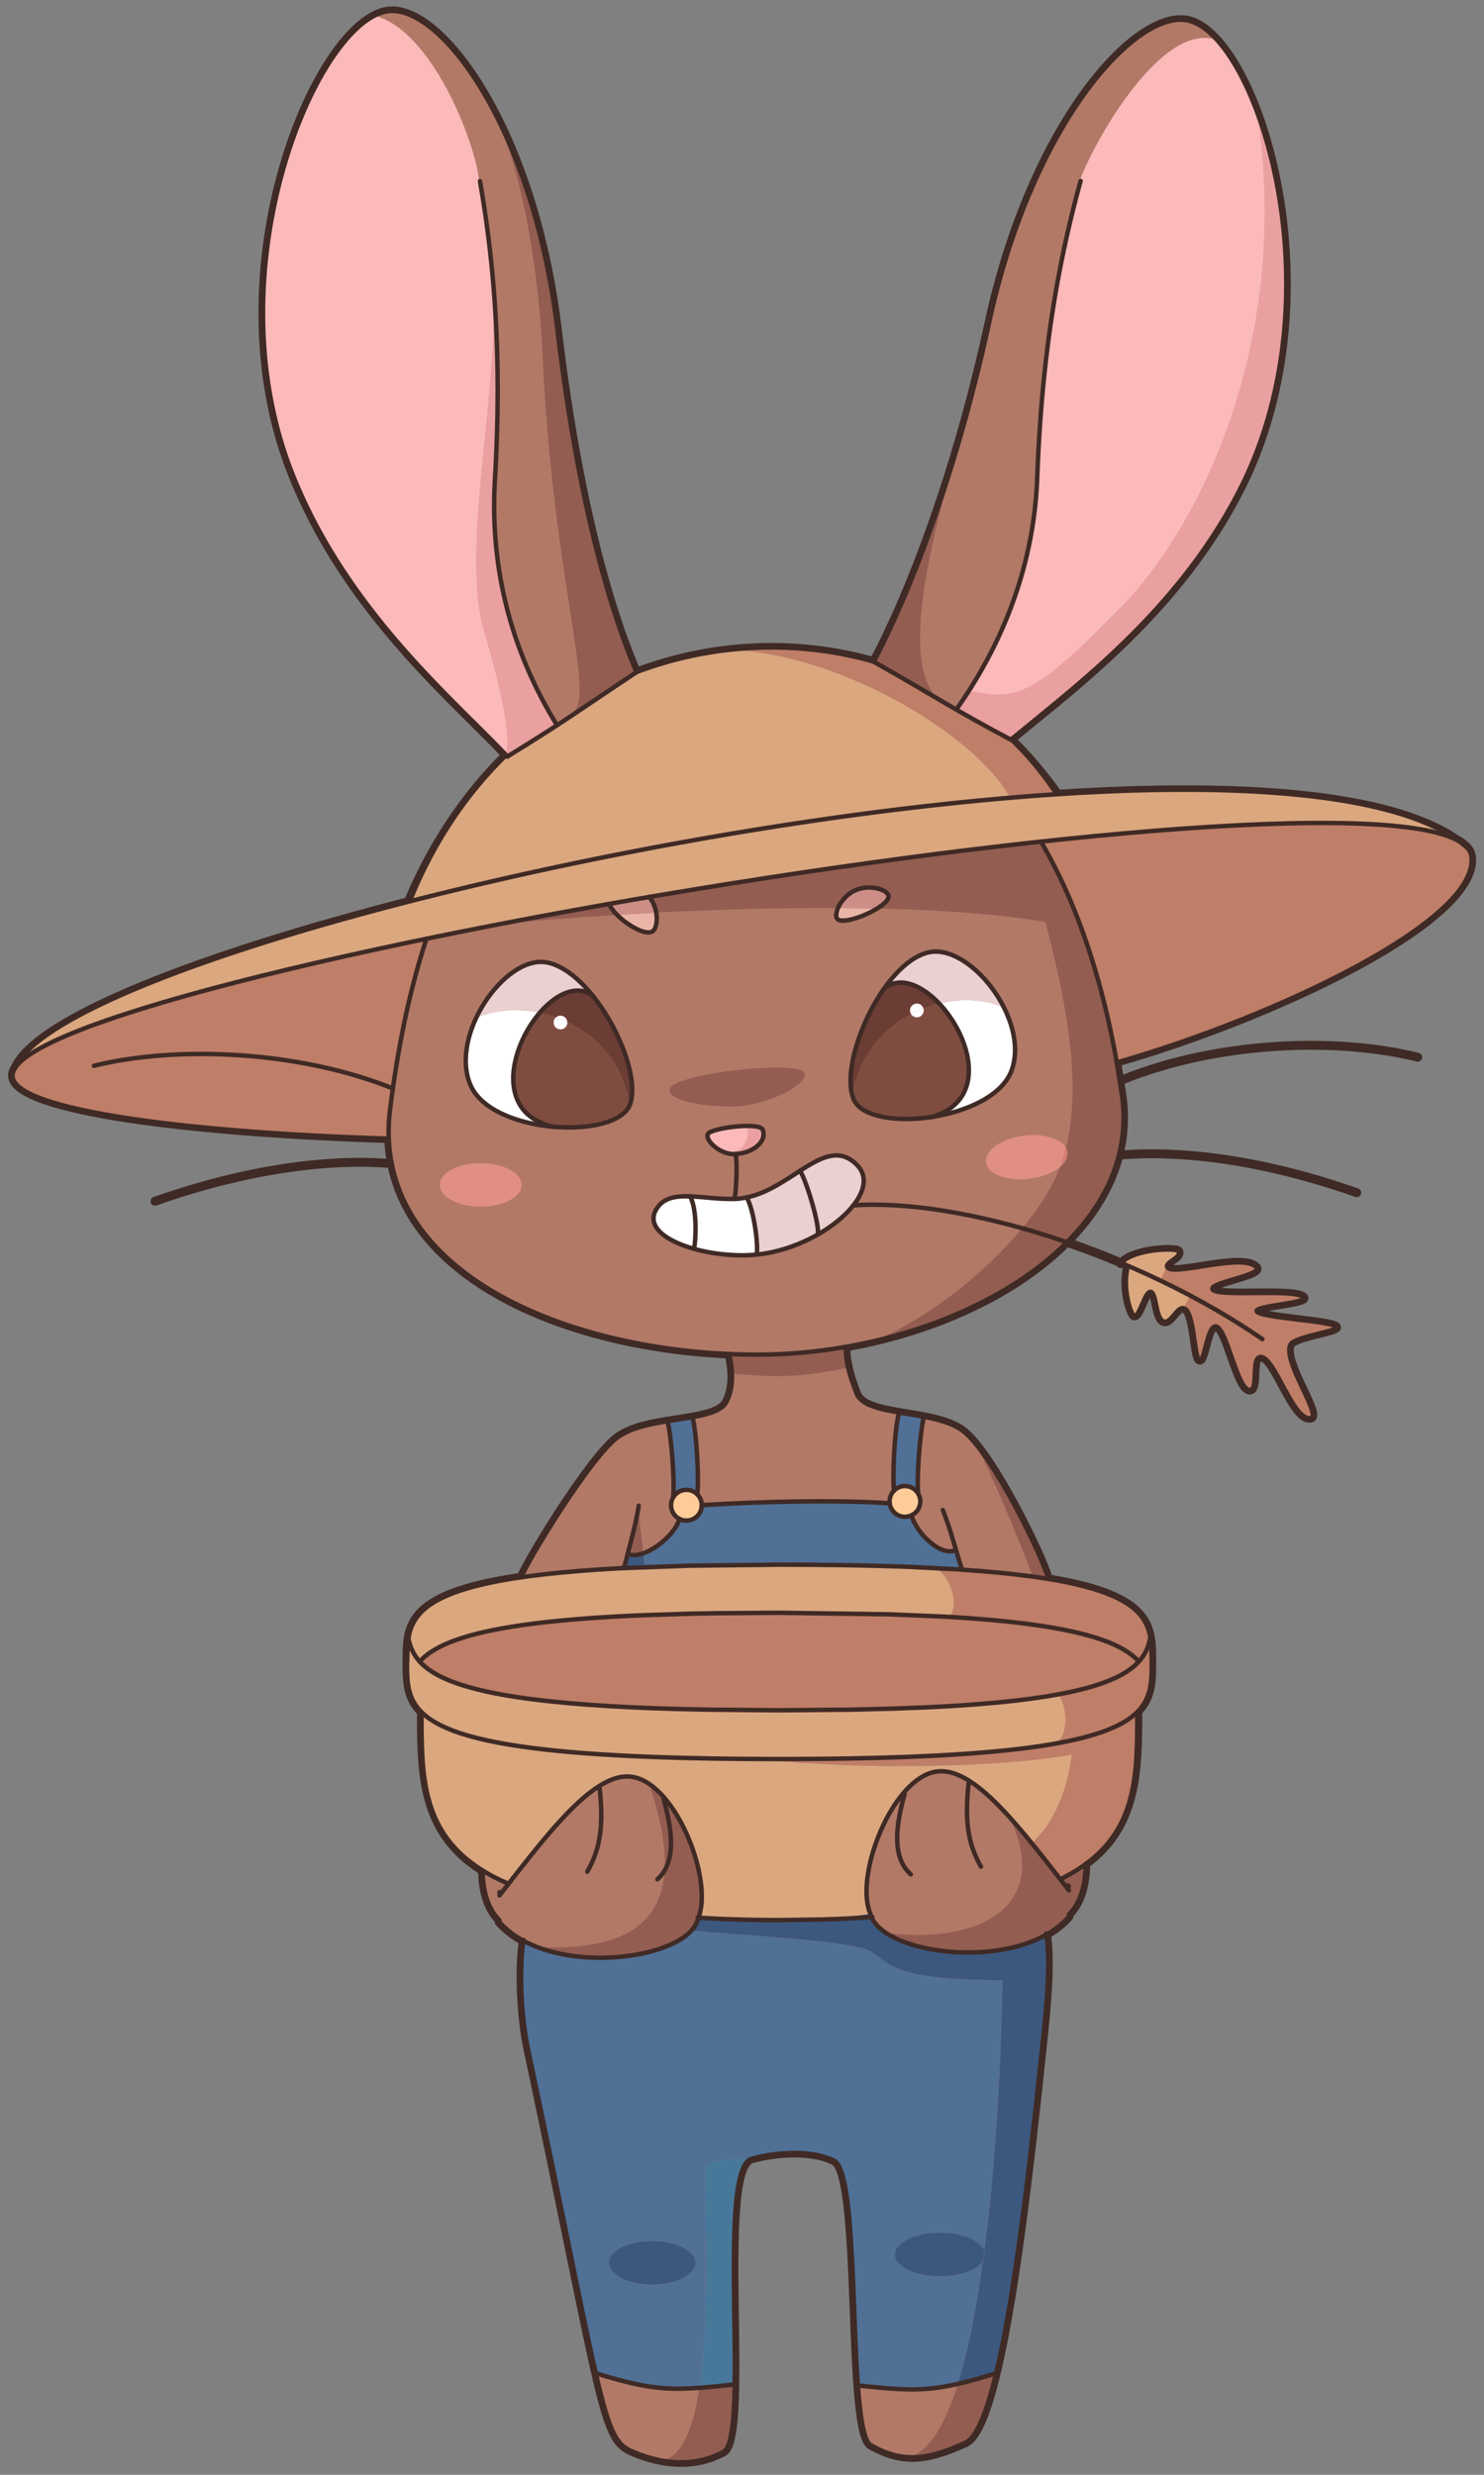 <svg xmlns="http://www.w3.org/2000/svg" xmlns:xlink="http://www.w3.org/1999/xlink" width="333" height="555" fill="none" xmlns:v="https://vecta.io/nano"><rect width="100%" height="100%" fill="#808080" stroke="none"/><style><![CDATA[.B{stroke-linejoin:round}.C{fill:#935d51}.D{stroke-linecap:round}.E{fill:#dba77f}.F{fill:#b27967}.G{fill:#fff}.H{fill:#bf7e67}.I{fill:#3d587f}.J{fill:#507096}.K{fill:#ead0d0}.L{fill:#eaa0a0}.M{fill:#fcb9b9}]]></style><g stroke="#3f2a25" stroke-width="2" class="B D"><path d="M234.773 433.596c1.077 6.511-.049 17.312-.762 24.155-4.142 39.33-9.609 86.662-17.428 90.092-7.903 3.479-13.469 4.887-21.19.497-5.401-3.098-1.938-60.503-8.201-63.751-1.507-.778-3.247-1.259-5.069-1.491h-.017c-5.053-.729-10.685.216-13.502 1.061-1.309.381-2.187 2.319-2.783 5.301-3.032 15.192 1.623 57.637-3.479 60.388-7.505 4.058-15.408 2.17-20.742-.216-6.428-2.866-6.246-10.421-23.128-90.109-1.359-6.428-2.121-16.931-1.011-24.469m-22.896-51.127c-3.23-3.23-3.231-6.991-3.231-11.017m167.097 0c0 3.976 0 7.704-3.114 10.901m-65.54-81.758c19.632-3.446 37.972-11.78 49.619-23.476 9.128-9.162 14.131-20.378 12.359-32.919l-1.177-7.406v-.049m-163.352 17.13a38.56 38.56 0 0 0 .663 5.616c5.285 26.922 40.589 41.17 75.712 42.694m32.455-155.251c8.93-16.849 18.986-44.201 25.894-76.043 9.609-44.251 32.389-69.499 44.086-67.859 15.689 2.22 34.94 60.884 12.094 105.466-14.033 27.386-37.426 44.367-51.209 55.865 0 .016-.05.033-.067.066m-113.303 3.463C101.59 156.643 77.8 136.961 65.59 106.278 47.084 59.741 71.835 3.164 87.657 2.452c11.796-.53 32.074 26.789 37.442 71.736 3.992 33.515 10.42 59.608 17.71 76.54M34.775 269.399c18.555-6.544 37.359-9.742 53.114-8.45m164.081-18.837c20.808-8.399 47.316-9.675 66.153-5.019m-13.685 30.384c-18.555-6.544-37.359-9.742-53.114-8.449"/><use xlink:href="#B"/><path d="M182.139 483.098h-.016m7.654-181.046c.05 3.281.944 6.677 2.435 10.487 2.104 5.352 17.446 3.48 23.874 8.383 6.643 5.087 17.992 28.579 19.135 33.168m-117.76 81.162c-2.087-1.126-3.943-2.534-5.434-4.224m-17.462-47.531c0 14.198 0 27.485 13.718 35.983m135.321-1.441c11.58-8.449 11.713-20.924 11.713-34.343M91.335 372.463v-.679l.033-1.723c.083-2.502.431-4.888 1.905-7.058 1.458-2.137 3.993-4.075 8.416-5.749 2.121-.795 4.672-1.54 7.754-2.203 2.203-.481 4.688-.911 7.488-1.325m118.29.364c4.821.795 8.648 1.706 11.663 2.733 11.547 3.943 11.547 9.493 11.547 15.64M108.3 419.48c0 3.778.861 8.251 3.744 11.117m127.799-.779c-1.392 1.591-3.098 2.933-5.037 4.01m8.814-15.789c0 3.811-.828 8.383-3.761 11.299m11.78-146.073a187.29 187.29 0 0 0-12.243-4.688"/><path d="M253.063 284.044c-1.308 4.904.763 11.017 1.458 11.067 1.243.099 2.37-5.55 3.678-5.401 1.359.149 1.077 6.279 3.032 6.693 1.541.332 2.817-3.28 4.324-3.032 2.568.431 2.336 11.597 3.678 11.664 1.093.066 1.657-7.406 3.463-7.571 2.534-.216 4.903 14.43 7.786 14.264 1.972-.116.166-7.174 2.32-7.406 3.197-.348 7.306 14.447 11.298 13.701 2.635-.48-6.345-12.657-4.556-16.451.862-1.822 10.371-2.965 10.371-3.893 0-1.425-17.892-2.104-17.942-3.678-.033-1.209 11.514-1.789 10.587-3.032-1.591-2.137-20.262.116-20.527-1.938-.199-1.491 11.232-3.115 9.94-4.755-2.8-3.562-19.4 2.303-20.096-.215-.298-1.077 3.281-2.022 2.601-3.463-.397-.828-10.288-.547-12.988 2.783m-1.127-45.112s.149-.033.215-.066c35.288-10.139 81.246-31.726 79.606-46.074-.083-.695-.365-1.342-.878-1.938-.531-.663-1.309-1.259-2.336-1.806-.034-.033-.05-.05-.083-.05M3.429 239.429c-.464.679-.663 1.342-.613 1.971.646 7.721 40.44 12.591 84.41 13.933"/><path d="M329.306 190.191c-.713-.63-1.491-1.226-2.32-1.789-.033-.033-.066-.067-.099-.067-15.209-10.503-49.138-12.872-89.546-10.205M91.65 202.219c-46.968 12.044-83.316 26.209-88.22 37.21"/><path d="M226.904 165.821c3.38 3.247 7.72 8.3 10.437 12.309h.017m-41.302-29.755c-16.915-4.837-35.802-4.224-53.23 2.353-.034.016-.05.033-.083.05M91.65 202.219c5.335-12.972 13.286-24.503 21.901-32.869"/><path d="M142.825 150.728h-.016"/></g><g fill="#bc7171"><path d="M210.27 156.543l4.126 2.419c-1.69-.447-3.049-1.276-4.126-2.419zm119.764 35.437c1.624 14.381-44.284 36.001-79.605 46.123-2.949-16.716-8.184-34.459-17.014-49.519 45.675-4.954 82.918-6.08 93.571-.249.017 0 .033.017.033.017a24.32 24.32 0 0 1 2.137 1.673c.497.597.796 1.243.878 1.955z"/><path d="M226.589 178.76l9.543-.729c41.103-2.783 75.645-.431 90.854 10.305-10.653-5.832-47.896-4.705-93.571.232-27.568 2.982-58.201 7.355-87.906 12.425l-9.029 1.557-25.861 4.788h-.033l-15.043 3.015c-48.641 10.04-86.961 20.991-92.246 28.893 4.97-11.066 41.666-25.314 88.999-37.392 41.351-10.553 90.821-19.449 134.276-23.094.017-.017.017 0 .017 0zm33.797 108.316l1.425-2.966c1.391 2.088 17.279-3.429 20.013.05 1.292 1.64-10.139 3.264-9.94 4.755.265 2.054 18.919-.199 20.526 1.938.912 1.226-10.619 1.823-10.586 3.032.033 1.557 17.926 2.253 17.926 3.678 0 .911-9.51 2.054-10.371 3.877-1.79 3.81 7.19 15.97 4.556 16.451-4.01.745-8.118-14.049-11.299-13.701-2.154.232-.348 7.289-2.336 7.405-2.866.182-5.235-14.463-7.77-14.264-1.806.166-2.369 7.637-3.463 7.571-1.325-.083-1.11-11.232-3.678-11.663-1.491-.265-2.766 3.363-4.307 3.015-1.955-.414-1.673-6.544-3.032-6.693H258l.994-3.148c.464.232.928.447 1.392.663zm21.918-261.049c7.704 21.62 10.139 55.517-4.34 83.78-14.033 27.386-37.425 44.367-51.209 55.865 0 .016-.05.033-.067.066a356.26 356.26 0 0 1-12.276-6.776l1.326-1.889c.497-.729.994-1.474 1.474-2.253 11.117 2.518 14.944 1.292 34.94-19.234 16.004-16.451 37.69-57.372 30.119-109.542h.033v-.017z"/><path d="M282.271 26.044c7.571 52.17-14.115 93.09-30.119 109.543-19.996 20.526-23.823 21.752-34.94 19.234 6.908-10.769 14.596-26.988 15.374-47.929.961-25.762 4.208-46.355 9.725-66.451h-.016c3.379-9.128 18.654-35.951 30.781-31.444 3.38 3.794 6.611 9.708 9.212 17.031h-.017v.017z"/><path d="M273.076 8.996c-12.127-4.506-27.402 22.316-30.781 31.428h.016c-5.517 20.113-8.764 40.706-9.725 66.467-.778 20.941-8.465 37.161-15.374 47.929-.48.779-.977 1.524-1.474 2.253l-1.326 1.889h-.016l-4.126-2.419c-8.366-8.714-.894-35.685 2.933-50.745l-.265-.083c3.247-10.338 6.262-21.62 8.847-33.515 9.608-44.251 32.388-69.5 44.085-67.859 2.369.331 4.837 1.971 7.206 4.655zm-8.764 271.486c.696 1.442-2.882 2.386-2.584 3.463.017.066.05.116.083.165l-1.425 2.966-1.392-.663-6.014-2.684-1.491-.646c2.916-3.164 12.426-3.413 12.823-2.601z"/><path d="M258.994 286.413l-.994 3.148c-1.292 0-2.402 5.5-3.628 5.401-.696-.05-2.783-6.163-1.458-11.067l.067-.166c2.021.845 4.025 1.756 6.013 2.684zm-1.043 80.831c.314 1.79.314 3.645.314 5.517 0 4.059 0 7.853-3.313 11.1-2.816 2.767-8.068 5.136-17.793 6.909 2.75-1.972 2.319-8.532.132-10.951 10.007-1.823 15.242-4.308 17.976-7.207l.149-.149c1.491-1.607 2.187-3.363 2.535-5.219z"/><path d="M257.951 367.228c-.348 1.872-1.044 3.628-2.535 5.235-.05-.05-.1-.116-.149-.166-1.425-1.507-3.529-2.899-6.644-4.158-3.346-1.325-7.819-2.502-13.85-3.479-5.699-.911-12.773-1.657-21.587-2.187 2.104-3.231-.016-8.963-3.396-10.967l4.821.281c.381.017.745.05 1.11.083l4.059.282c3.048.248 5.865.513 8.433.828l3.429.431 3.429.513c4.821.796 8.632 1.707 11.664 2.751 8.018 2.733 10.454 6.461 11.216 10.553z"/><path d="M237.291 379.819c-7.173 1.342-16.799 2.319-29.738 2.932l-7.405.282-9.51.232-15.921.132c-5.682 0-10.918-.033-15.821-.132-8.417-.149-15.789-.415-22.25-.796-27.104-1.59-38.055-5.168-42.478-9.84a1.12 1.12 0 0 1-.133-.15 1.13 1.13 0 0 1 .133-.165c1.706-1.823 4.407-3.463 8.615-4.888 7.637-2.584 20.245-4.456 41.152-5.351l9.543-.315c.58 0 1.16 0 1.756-.033l5.418-.099c.132-.017.248-.017.381-.017l13.701-.099 24.635.348 12.293.53 1.524.083c8.814.53 15.888 1.276 21.587 2.187 6.031.977 10.504 2.153 13.85 3.479 3.115 1.259 5.219 2.651 6.644 4.158.049.05.099.116.149.166l-.149.149c-2.734 2.899-7.969 5.384-17.976 7.207zm17.661 4.042l.083.083c0 13.42 0 25.497-11.581 33.946-1.491 1.094-3.164 2.121-5.053 3.082-.049 0-.099.049-.149.066l-.43.331-6.313-7.985c.597-.563 1.177-1.16 1.723-1.789 4.805-5.385 6.627-12.939 7.307-18.092-7.572 1.359-18.208 2.171-29.54 2.469-14.678.348-30.5-.199-42.213-1.69l5.948.033c30.715 0 50.149-1.309 62.425-3.545 9.725-1.773 14.977-4.142 17.793-6.909zm-3.347-138.352c1.773 12.524-3.23 23.74-12.359 32.902-3.28-1.126-6.544-2.154-9.774-3.048 2.783-3.363 5.136-6.809 6.875-10.189.58-1.127 1.094-2.286 1.557-3.496 1.16-.977 1.773-2.12 1.641-3.263-.05-.348-.15-.68-.348-.994 3.661-14.696-.149-33.632-4.639-50.63-10.636-1.806-23.94-2.717-38.221-3.015 1.74-1.011 2.999-2.154 2.883-3.015-.182-1.342-3.728-2.452-6.643-1.558-2.452.746-4.126 2.8-4.772 4.474-13.485-.067-27.501.348-40.705 1.01-.182-1.275-.696-2.617-1.591-3.694 29.705-5.07 60.338-9.444 87.906-12.426 8.83 15.077 14.065 32.82 17.014 49.536a212.01 212.01 0 0 1 1.176 7.406z"/><path d="M237.822 421.369l.43-.331.149-.066c1.889-.961 3.562-1.988 5.053-3.082.017 3.811-.828 8.864-3.76 11.78-1.392 1.59-3.098 2.932-5.037 4.009-10.702 6.063-28.164 4.688-35.818-.232 19.549 2.551 37.541-5.02 27.733-25.845 1.624 1.773 3.264 3.728 4.937 5.782 2.055 2.518 4.159 5.202 6.313 7.985zm1.723-162.954c.132 1.143-.481 2.286-1.641 3.247a34.95 34.95 0 0 0 1.293-4.241c.198.314.298.646.348.994z"/><path d="M225.181 225.893c-3.794-7.637-11.282-13.833-17.048-12.442-3.512.845-6.958 3.96-9.857 8.035h-.017c-5.384 7.621-8.847 18.522-7.124 24.172a5.21 5.21 0 0 0 .249.712c1.657 3.943 9.443 5.186 17.362 4.026 7.969-1.193 16.07-4.804 18.125-10.553 1.54-4.291.579-9.377-1.69-13.95zm4.291 49.47c-8.665 10.52-21.422 20.261-32.422 24.983 0 0-.011.006-.033.017a133.71 133.71 0 0 1-7.406 1.54c-6.527 1.143-13.221 1.74-19.831 1.74a135.47 135.47 0 0 1-6.328-.149c-37.475-1.624-75.166-17.744-76.375-48.31-.083-2.137.017-4.357.298-6.644 1.541-12.21 3.976-25.48 8.168-38.187l15.043-3.015h.033c8.118-.779 17.611-1.541 27.833-2.17 2.518 2.452 6.411 4.539 7.819 3.545.762-.53 1.11-2.203.829-4.026 13.204-.662 27.22-1.077 40.705-1.01-.397.961-.447 1.805-.116 2.203.928 1.16 5.55-.282 8.648-2.104 14.281.298 27.585 1.209 38.221 3.015 4.49 16.998 8.3 35.934 4.639 50.629-1.144-2.087-5.004-3.28-9.377-2.75-5.037.613-8.864 3.281-8.532 5.965.314 2.667 4.671 4.34 9.708 3.727 2.899-.348 5.384-1.375 6.908-2.684-.463 1.21-.977 2.369-1.557 3.496-1.739 3.38-4.092 6.826-6.875 10.189zm-74.801-7.207c-3.148-.133-5.765.265-7.339 2.518-2.817 4.026 1.723 7.406 8.234 9.228 4.34 1.21 9.559 1.74 14.049 1.292 4.837-.48 9.675-2.203 13.734-4.506 3.33-1.905 6.13-4.208 7.969-6.544 2.551-3.247 3.23-6.561.878-8.979-3.943-4.059-8.052-1.839-12.807 1.226-3.578 2.286-7.505 5.053-11.994 5.997-.879.182-1.773.282-2.684.315-3.546.116-7.041-.464-10.04-.547zm9.377-19.997c7.356 0 16.6-4.423 16.567-7.239-.016-3.579-30.086-.083-30.401 3.379-.232 2.601 7.671 3.86 13.834 3.86zm.745 10.487c4.374-.265 7.174-3.015 6.213-5.434-.265-.629-1.64-.878-3.396-.878-3.38 0-8.168.878-8.83 1.69-.945 1.16 1.772 3.993 4.738 4.54.431.082.845.116 1.275.082zm-23.558-11.182c1.905-5.534-2.319-16.816-8.433-24.371h-.016c-3.131-3.893-6.776-6.809-10.355-7.422-5.566-.961-12.259 5.053-15.739 12.442-2.352 4.987-3.214 10.603-1.275 15.109 2.435 5.584 10.719 8.665 18.737 9.328 0 0 .011.005.033.016 7.969.663 15.656-1.077 17.048-5.102zm-24.155 18.273c0-2.7-4.125-4.887-9.195-4.887s-9.195 2.187-9.195 4.887 4.109 4.871 9.195 4.871 9.195-2.187 9.195-4.871zm123.459 127.766c-.68 5.153-2.502 12.707-7.307 18.092-.546.629-1.126 1.225-1.723 1.789-1.673-2.055-3.313-4.009-4.937-5.782-5.649-6.312-10.851-10.553-15.54-10.553l-.033-1.077c11.332-.298 21.968-1.11 29.54-2.469z"/><path d="M239.197 257.421a34.95 34.95 0 0 1-1.293 4.241c-1.524 1.325-4.009 2.352-6.908 2.7-5.037.613-9.394-1.06-9.708-3.727-.332-2.684 3.495-5.352 8.532-5.965 4.373-.53 8.233.663 9.377 2.751zm-70.411 136.861c-10.752-.05-20.013-.282-27.998-.679-29.49-1.442-41.451-4.987-46.289-9.742-3.313-3.247-3.313-7.041-3.313-11.1v-1.126c0-.597 0-1.16.033-1.723.017-.895.083-1.773.232-2.618h.033c.364 1.839 1.077 3.562 2.551 5.185a1.08 1.08 0 0 0 .133.15c4.423 4.672 15.374 8.25 42.478 9.84 6.461.381 13.833.647 22.25.796l15.821.132 15.921-.132 9.51-.232 7.405-.282c12.939-.613 22.565-1.59 29.738-2.932 2.187 2.419 2.618 8.979-.132 10.951-12.276 2.236-31.71 3.545-62.425 3.545-2.038 0-4.009 0-5.948-.033zm27.104-246.055l14.38 8.316c1.077 1.143 2.436 1.972 4.126 2.419h.016a356.26 356.26 0 0 0 12.276 6.776c.017-.033.05-.05.067-.066 3.429 3.28 6.544 6.941 9.277 10.967l.1 1.392-9.543.729c-.033-.05-.066-.083-.083-.133-8.234-14.479-39.728-32.852-64.231-32.902 11.415-1.441 22.913-.563 33.615 2.502zm-8.4 281.973s.083-.017.116-.017l7.605-.994a4.03 4.03 0 0 0 .397 1.011c.63 1.192 1.74 2.286 3.231 3.247 7.654 4.92 25.116 6.295 35.818.232 1.077 6.511-.083 17.08-.795 23.923-2.783 26.474-6.18 56.577-10.487 74.469-3.264 1.011-5.964 1.789-8.366 2.336 2.336-7.555 4.158-17.081 5.566-27.352.282-.448.447-.945.447-1.442 0-.281-.049-.546-.149-.811 2.75-20.892 3.844-44.45 4.076-60.686-26.789-.017-25.315-4.606-30.368-6.826-4.705-2.071-29.274-3.396-39.744-4.34.778-.812 1.308-1.674 1.557-2.601.016-.017.016-.033.016-.05.017-.033.017-.083.034-.116 5.583.364 11.646.265 18.29.265l9.576-.132 3.18-.116zm47.581-76.276l-3.429-.513c-2.452-6.909-9.062-22.648-12.591-29.39h.017c6.56 8.2 15.009 25.993 16.003 29.903zm-5.599-78.561c3.23.894 6.494 1.922 9.774 3.048-10.139 10.206-25.414 17.86-42.196 21.935 11-4.722 23.757-14.463 32.422-24.983z"/><path d="M214.362 347.447h-.016c-3.38 1.59-8.864-3.745-9.974-7.787 1.16-.547 1.988-1.74 1.988-3.115 0-.646-.182-1.242-.48-1.756-.414-3.761.431-14.049 1.259-17.081l.033-.132c3.363.646 6.577 1.524 8.764 3.197.961.729 2.022 1.839 3.132 3.231h-.017c3.529 6.759 10.139 22.498 12.591 29.407l-3.429-.431c-2.568-.315-5.385-.58-8.433-.828l-4.059-.282c-.497-1.474-.928-2.949-1.359-4.423zm12.21 60.155c9.808 20.825-8.184 28.396-27.733 25.828-1.491-.944-2.601-2.038-3.231-3.231a4.01 4.01 0 0 1-.397-1.01.91.91 0 0 1-.066-.199c-3.662-8.399 4.837-30.268 14.695-31.842.397-.066.795-.099 1.192-.099 4.689 0 9.891 4.241 15.54 10.536v.017zm-1.391-181.709c2.269 4.573 3.23 9.659 1.69 13.95-2.055 5.749-10.156 9.36-18.125 10.553 12.906-3.661 9.046-17.777 1.988-25.348 5.053-1.242 10.239-.961 14.447.845zm-100.364-63.402l3.496-2.303 14.264-9.559c.033-.017.05-.033.083-.05 6.395-2.402 12.988-4.026 19.615-4.854 24.503.05 55.997 18.423 64.231 32.902.017.05.05.083.066.133-43.455 3.645-92.925 12.541-134.276 23.094l-.182-.712c5.335-12.972 12.674-23.575 21.289-31.941.116.115.199.198.282.298l11.133-7.008zm100.132 281.608c-.232 16.253-1.325 39.811-4.076 60.703-.778-2.32-4.937-4.076-9.94-4.076-5.583 0-10.106 2.187-10.106 4.887s4.523 4.871 10.106 4.871c4.523 0 8.35-1.441 9.642-3.429-1.408 10.271-3.23 19.797-5.566 27.352-7.704 1.806-12.31 1.508-22.648.414-1.342-18.041-.845-48.061-5.318-50.381-1.507-.778-3.247-1.259-5.069-1.491h-.017c-5.053-.729-10.686.216-13.502 1.061-2.535.099-10.288 0-10.288 2.187.082 10.835 1.159 33.498-1.21 49.138-7.985.596-12.69.05-23.426-3.264-2.866-12.409-7.041-34.079-15.208-72.697-1.359-6.428-2.121-16.732-1.011-24.271 1.127.613 2.319 1.127 3.562 1.574 11.945 4.357 28.628 1.856 33.946-3.727h.017c10.47.944 35.039 2.269 39.744 4.34 5.053 2.22 3.579 6.809 30.368 6.809zm-68.886 63.37c0-2.701-4.341-4.888-9.692-4.888s-9.709 2.187-9.709 4.888 4.341 4.871 9.709 4.871 9.692-2.187 9.692-4.871z"/><path d="M220.873 504.802c.1.265.149.53.149.811 0 .497-.165.994-.447 1.442l.298-2.253z"/><path d="M220.873 504.801l-.298 2.253c-1.292 1.989-5.119 3.43-9.642 3.43-5.583 0-10.106-2.187-10.106-4.871s4.523-4.887 10.106-4.887c5.003 0 9.162 1.756 9.94 4.075zm4.308-278.908c-4.208-1.806-9.394-2.087-14.447-.845-3.943-4.241-8.913-6.444-12.458-3.562 2.899-4.075 6.345-7.19 9.857-8.035 5.766-1.391 13.254 4.805 17.048 12.442zm-1.806 306.178c-2.071 8.681-4.39 14.496-6.942 15.623-4.556 2.004-8.35 3.33-12.21 3.23 4.44-1.242 7.986-7.455 10.786-16.517 2.402-.547 5.102-1.325 8.366-2.336zm-7.654-180.201l-1.11-.083-4.821-.281h-.017l-5.434-.249-2.071-.083c-7.985-.281-17.113-.431-27.534-.431l-20.345.216-9.725.315c-.066-.928-.182-2.005-.314-3.165 3.346-1.242 7.14-4.755 7.952-7.621.464.232.994.365 1.557.365a3.46 3.46 0 0 0 3.446-3.463c11.895-.745 29.606-1.259 42.147-.414h.033c.216 1.707 1.657 3.015 3.413 3.015a3.38 3.38 0 0 0 1.474-.331c1.11 4.042 6.594 9.377 9.974 7.787h.016l1.359 4.423z"/><path d="M91.484 367.294h-.033c.232-1.557.729-3.048 1.673-4.457 1.441-2.137 3.976-4.075 8.399-5.748 2.121-.796 4.672-1.525 7.754-2.204 2.22-.48 4.705-.928 7.505-1.325 5.931-.845 13.254-1.541 22.266-2.021.265-.017.53-.033.812-.033l4.804-.232 9.725-.315 20.345-.216c10.421 0 19.549.15 27.534.431l2.071.083 5.434.249h.017c3.38 2.004 5.5 7.736 3.396 10.967l-1.524-.083-12.293-.53c-7.273-.232-15.457-.348-24.635-.348l-13.701.099c-.133 0-.249 0-.381.017l-5.418.099-1.756.034-9.543.314c-20.907.895-33.515 2.767-41.152 5.352-4.209 1.424-6.909 3.064-8.615 4.887a1.17 1.17 0 0 0-.133.166c-1.474-1.624-2.187-3.347-2.551-5.186zm121.454-261.579l.265.083c-3.827 15.059-11.299 42.031-2.933 50.745l-14.38-8.317c5.6-10.536 11.63-25.198 17.048-42.511zm-1.939 290.257l.033 1.077c-.397 0-.795.033-1.192.099-9.858 1.574-18.357 23.442-14.695 31.842a.91.91 0 0 0 .066.199c-3.943.646-6.76.878-7.605.994-.033 0-.082.016-.116.016l-3.18.116-9.576.133c-6.644 0-12.707.099-18.29-.265 2.7-6.213-1.226-19.765-7.456-27.054-1.06-1.259-2.203-2.32-3.379-3.132-1.243-.861-2.535-1.441-3.86-1.656-.398-.066-.796-.1-1.193-.1l.232-4.638c7.985.397 17.246.629 27.998.679 11.713 1.491 27.535 2.038 42.213 1.69zm-.265-170.924c7.058 7.572 10.918 21.687-1.988 25.332-7.919 1.176-15.706-.067-17.362-4.01a5.21 5.21 0 0 1-.249-.712l.1-.033c1.491-8.731 6.809-14.828 13.22-18.208.265.431.746.729 1.293.729a1.55 1.55 0 0 0 1.54-1.54c0-.149 0-.299-.066-.448a24.68 24.68 0 0 1 3.512-1.11z"/><path d="M210.734 225.048a24.68 24.68 0 0 0-3.512 1.11c-.199-.629-.779-1.093-1.474-1.093-.845 0-1.525.696-1.525 1.541 0 .298.083.58.232.811-6.411 3.38-11.729 9.477-13.22 18.208l-.1.033c-1.723-5.65 1.74-16.551 7.124-24.155h.017c3.545-2.899 8.515-.696 12.458 3.545z"/><path d="M207.222 226.158c.05.149.066.298.066.448a1.55 1.55 0 0 1-1.54 1.54c-.547 0-1.028-.298-1.293-.729.895-.48 1.823-.894 2.767-1.259zm-.05 91.418l-.033.132c-.828 3.032-1.673 13.32-1.259 17.081-.613-1.01-1.723-1.69-2.982-1.69-.961 0-1.822.398-2.452 1.027-.364-3.296.149-13.866 1.11-17.329l.033-.182 5.583.961z"/><path d="M205.748 225.065c.695 0 1.275.464 1.474 1.093-.944.365-1.872.779-2.767 1.259-.149-.231-.232-.513-.232-.811 0-.845.68-1.541 1.525-1.541zm.132 109.724c.298.514.48 1.11.48 1.756 0 1.375-.828 2.568-1.988 3.115a3.38 3.38 0 0 1-1.474.331c-1.756 0-3.198-1.309-3.413-3.015l-.033-.431c0-.944.381-1.789.994-2.418.63-.63 1.491-1.028 2.452-1.028 1.259 0 2.369.68 2.982 1.69zm-13.519 200.032c10.338 1.094 14.944 1.392 22.648-.414-2.8 9.062-6.346 15.275-10.786 16.517h-.016c-2.817-.049-5.699-.878-8.963-2.733-1.541-.895-2.353-6.18-2.883-13.37z"/><path d="M201.589 316.615l-.033.182c-.961 3.463-1.474 14.033-1.11 17.33-.613.629-.994 1.474-.994 2.418a3.61 3.61 0 0 0 .033.431h-.033c-12.541-.845-30.252-.331-42.147.414 0-.928-.364-1.772-.994-2.402.381-3.347-.132-13.883-1.093-17.329 3.611-.646 6.56-1.491 7.571-3.33 1.027-1.872 1.358-4.076 1.276-6.312h.016c11.282 1.027 15.374.811 26.11-1.259h.017c.414 1.739 1.043 3.561 1.855 5.632 1.011 2.519 4.954 3.446 9.526 4.225zm-2.369-115.854c.116.861-1.143 2.005-2.883 3.015l-8.532-.099c.646-1.673 2.32-3.728 4.772-4.473 2.915-.895 6.461.215 6.643 1.557zm-7.024 60.404c2.352 2.419 1.673 5.732-.879 8.979-1.838 2.336-4.638 4.639-7.968 6.544.464-1.922-2.353-11.531-3.96-14.297 4.755-3.065 8.864-5.285 12.807-1.226z"/><path d="M190.207 306.757h-.016c-10.736 2.071-14.828 2.287-26.11 1.26h-.016c-.05-1.525-.299-3.049-.613-4.523a135.47 135.47 0 0 0 6.328.149c6.61 0 13.304-.597 19.831-1.74v.033c0 1.657.199 3.214.596 4.821zm6.13-102.981c-3.098 1.823-7.72 3.264-8.648 2.104-.331-.397-.281-1.242.116-2.203l8.532.099zm-16.948 58.615c1.607 2.766 4.424 12.375 3.96 14.281-4.059 2.319-8.897 4.042-13.734 4.522.463-1.905-.597-10.039-2.22-12.806 4.489-.944 8.416-3.711 11.994-5.997zm1.226-21.471c.033 2.816-9.211 7.239-16.567 7.239-6.163 0-14.066-1.259-13.834-3.86.315-3.462 30.385-6.958 30.401-3.379zm-9.609 12.293c.961 2.418-1.839 5.168-6.213 5.434-.43.033-.844 0-1.275-.083 4.125-.182 4.804-4.507 4.075-5.898v-.332c1.773 0 3.148.249 3.413.879z"/><path d="M167.395 268.388c1.623 2.767 2.683 10.901 2.22 12.806-4.49.448-9.709-.082-14.049-1.292.463-1.905.729-8.946-.895-11.746 2.999.083 6.494.663 10.04.547.911-.033 1.805-.133 2.684-.315zm.198-15.722c.729 1.391.05 5.716-4.075 5.898-2.966-.547-5.683-3.38-4.738-4.54.662-.811 5.45-1.69 8.83-1.69v.332h-.017zm.862 231.344c-1.309.381-2.187 2.319-2.783 5.301-1.955 9.758-.729 30.782-.961 45.278l-7.754.746c2.369-15.64 1.292-38.303 1.21-49.138 0-2.187 7.753-2.088 10.288-2.187z"/><path d="M164.711 534.589c-.116 8.085-.696 14.132-2.519 15.11-4.589 2.485-9.327 2.733-13.535 2.004 4.457-.778 6.942-7.405 8.3-16.368 2.253-.166 4.772-.431 7.754-.746zm-15.723-131.46c6.23 7.289 10.156 20.841 7.456 27.054-.017.033-.017.083-.033.116 0 .016-.001.033-.017.05-.249.927-.779 1.789-1.557 2.601h-.017c-5.318 5.583-22.001 8.084-33.946 3.727 16.832.646 27.651-3.761 28.264-17.627 2.253-4.192 1.143-10.305-.382-15.722l.232-.199zm3.314-62.641c-1.11-.58-1.889-1.756-1.889-3.098a3.4 3.4 0 0 1 .464-1.723c.596-1.027 1.706-1.723 2.982-1.723.961 0 1.823.398 2.452 1.027.63.647.994 1.492.994 2.419 0 1.906-1.541 3.463-3.446 3.463-.563 0-1.093-.133-1.557-.365z"/><path d="M155.218 317.659c.961 3.446 1.474 13.982 1.093 17.312-.629-.629-1.491-1.027-2.452-1.027-1.276 0-2.386.696-2.982 1.723.414-3.744-.431-14.016-1.259-17.097l5.6-.911zm-.547-49.503c1.624 2.8 1.358 9.841.895 11.746-6.511-1.822-11.051-5.202-8.234-9.228 1.574-2.253 4.191-2.651 7.339-2.518zm-8.3 234.426c5.351 0 9.692 2.186 9.692 4.887s-4.341 4.871-9.692 4.871-9.709-2.187-9.709-4.871 4.341-4.887 9.709-4.887zm-12.84 29.489c10.736 3.313 15.441 3.86 23.426 3.264-1.358 8.963-3.843 15.589-8.3 16.368-2.667-.447-5.136-1.292-7.207-2.22-3.313-1.474-4.87-4.208-7.919-17.412z"/><path d="M150.413 337.39c0 1.342.779 2.519 1.889 3.098-.812 2.867-4.606 6.379-7.952 7.621l-1.193-10.586c-.381 2.883-1.442 6.892-2.469 10.785l-.828 3.198c-.282 0-.547 0-.812.033-9.012.48-16.335 1.176-22.266 2.021 1.905-4.49 15.523-26.74 21.521-31.279 2.783-2.104 7.074-3.032 11.315-3.711.828 3.082 1.673 13.353 1.259 17.097a3.4 3.4 0 0 0-.464 1.723zm-1.657 65.938c1.525 5.417 2.635 11.53.382 15.705.231-5.036-.879-11.315-3.529-19.035 1.176.811 2.319 1.872 3.379 3.131l-.232.199z"/><path d="M149.138 419.05c-.613 13.867-11.432 18.273-28.264 17.627-1.243-.447-2.435-.961-3.562-1.574-2.087-1.143-3.943-2.534-5.434-4.241-2.883-2.866-3.728-7.753-3.744-11.531 1.541.961 3.264 1.873 5.185 2.701.05.033.1.066.149.066l.398.315c7.522-9.659 14.38-18.274 20.527-22.084 2.137-1.342 4.191-2.088 6.163-2.088.397 0 .795.034 1.193.1 1.325.215 2.617.795 3.86 1.657 2.65 7.72 3.76 13.999 3.529 19.035v.017zM147.1 204.687c.281 1.823-.067 3.496-.829 4.026-1.408.994-5.301-1.093-7.819-3.545l8.648-.481z"/><path d="M145.509 200.993c.895 1.077 1.408 2.419 1.591 3.694l-8.648.481c-.895-.862-1.607-1.773-1.972-2.601l9.029-1.574zm-1.159 147.116l.314 3.164-4.804.232.828-3.197c.978.464 2.287.331 3.662-.199z"/><path d="M143.157 337.523c.215 2.816.795 7.058 1.193 10.586-1.375.53-2.684.663-3.662.199 1.027-3.893 2.088-7.902 2.469-10.785zm-.497-186.944l-.083.05-14.264 9.559-.1-.166c5.915-2.916-4.241-29.87-6.478-80.549-.497-11.282-2.816-35.768-10.122-52.833 5.964 11.995 11.034 28.065 13.336 47.399 3.993 33.515 10.421 59.608 17.711 76.54zm-9.858 72.514c6.114 7.555 10.338 18.837 8.433 24.371-1.508-8.996-7.19-15.077-13.933-18.241-.033-.812-.712-1.441-1.524-1.441a1.43 1.43 0 0 0-.994.381 26.13 26.13 0 0 0-3.927-1.077c3.629-4.274 8.284-6.594 11.929-3.993h.016zm7.986 170.51l-.232 4.639c-1.972 0-4.026.745-6.163 2.071-6.147 3.827-13.005 12.441-20.527 22.1l-.398-.315s-.099-.033-.149-.066a38.94 38.94 0 0 1-5.185-2.7c-13.718-8.499-13.718-21.19-13.718-35.388l.083-.083c4.838 4.755 16.799 8.3 46.289 9.742zm-4.308-191.036c.365.828 1.077 1.739 1.972 2.601-10.222.629-19.715 1.391-27.833 2.17l25.861-4.788v.017z"/><path d="M132.786 223.093c-3.645-2.601-8.3-.281-11.929 3.993-4.904-.977-9.874-.58-13.883 1.16l-.282-.133c3.48-7.389 10.173-13.403 15.739-12.442 3.579.613 7.224 3.529 10.355 7.422z"/><path d="M141.235 247.464c-1.392 4.026-9.079 5.765-17.048 5.102 0 0-.011-.005-.033-.016-13.27-2.866-10.039-17.545-3.297-25.464a26.13 26.13 0 0 1 3.927 1.077 1.47 1.47 0 0 0-.547 1.16c0 .845.696 1.524 1.541 1.524s1.541-.679 1.541-1.524c0-.033 0-.067-.017-.1 6.743 3.165 12.425 9.245 13.933 18.241zm-13.022-87.442l.1.166-3.496 2.303c-6.494-10.587-15.424-29.092-13.933-54.954.895-15.208.812-28.71-.149-41.434 0-.033-.017-.083-.017-.116a55.51 55.51 0 0 0-.348-4.274c-.662-7.24-1.623-14.248-2.833-21.239h-.016c-.845-8.449-10.653-34.112-23.824-37.028 1.309-.696 2.585-1.093 3.811-1.143 6.71-.298 16.169 8.416 24.072 24.271 0 .017.016.033.033.066 7.306 17.064 9.625 41.55 10.122 52.833 2.237 50.679 12.393 77.633 6.478 80.549z"/><path d="M127.302 229.223s.017.067.017.1c0 .845-.696 1.524-1.541 1.524s-1.541-.679-1.541-1.524a1.47 1.47 0 0 1 .547-1.16 21.94 21.94 0 0 1 2.518 1.06z"/><path d="M125.778 227.782c.812 0 1.491.63 1.524 1.441a21.94 21.94 0 0 0-2.518-1.06c.265-.248.613-.381.994-.381zm-18.804.464c4.009-1.74 8.979-2.137 13.883-1.16-6.742 7.919-9.973 22.598 3.297 25.464-8.018-.663-16.302-3.744-18.737-9.328-1.939-4.506-1.077-10.122 1.275-15.109l.282.133zm.911 32.604c5.07 0 9.195 2.187 9.195 4.887s-4.125 4.871-9.195 4.871-9.195-2.187-9.195-4.871 4.109-4.887 9.195-4.887zm16.932-98.359c-2.949 1.922-6.329 4.059-11.133 7.008-.083-.1-.166-.183-.282-.299 2.17-4.34-3.33-22.663-4.854-27.998-5.103-17.909 3.231-52.949 2.187-75.099.961 12.724 1.044 26.226.149 41.435-1.491 25.861 7.439 44.366 13.933 54.953z"/><path d="M108.548 141.202c1.524 5.335 7.024 23.658 4.854 27.999-11.961-12.707-35.752-32.389-47.962-63.072C48.376 63.204 68.108 11.713 83.697 3.446c13.171 2.916 22.979 28.578 23.824 37.028h.016c1.21 6.991 2.171 13.999 2.833 21.239l.348 4.274c0 .033.017.083.017.116 1.044 22.15-7.29 57.19-2.187 75.099zm-13.005 69.151c-4.191 12.707-6.627 25.978-8.168 38.188a41.23 41.23 0 0 0-.298 6.643h-.033c-44.135-1.325-83.747-6.213-84.393-13.933-.05-.63.149-1.292.63-1.988h.017c5.285-7.919 43.605-18.87 92.246-28.91z"/></g><path d="M330.018 191.964c1.64 14.38-44.268 36.017-79.605 46.139-2.949-16.733-8.185-34.476-17.015-49.536 45.311-4.903 82.339-6.063 93.323-.397.033 0 .05.016.083.049.828.564 1.623 1.177 2.336 1.806.513.597.795 1.243.878 1.939z" class="H"/><path d="M326.721 188.17c-10.984-5.666-48.012-4.506-93.323.381-27.568 2.982-58.2 7.356-87.905 12.425l-9.029 1.558-25.895 4.787-15.043 3.016c-48.575 10.023-86.845 20.957-92.229 28.86 5.053-11.051 41.716-25.282 88.982-37.343 41.352-10.553 90.805-19.45 134.293-23.094l9.543-.729c40.871-2.767 75.265-.448 90.606 10.139z" class="E"/><path d="M267.079 290.472l-6.71-3.396 1.425-2.966c1.392 2.088 17.28-3.429 20.013.05 1.293 1.64-10.139 3.264-9.94 4.755.282 2.054 18.936-.199 20.527 1.938.928 1.226-10.62 1.806-10.587 3.032.05 1.557 17.943 2.237 17.943 3.661 0 .928-9.51 2.071-10.371 3.894-1.806 3.793 7.173 15.97 4.539 16.451-3.993.745-8.101-14.049-11.299-13.701-2.154.232-.348 7.289-2.319 7.405-2.883.166-5.252-14.479-7.787-14.264-1.789.149-2.369 7.621-3.446 7.571-1.292-.083-1.126-10.57-3.446-11.613l1.458-2.817z" class="H"/><path d="M282.288 26.044c7.703 21.62 10.139 55.5-4.341 83.747-14.032 27.386-37.425 44.367-51.209 55.865-.017.017-.05.033-.066.066-4.888-2.584-8.698-4.705-12.276-6.776l1.325-1.888 1.474-2.254h.017c11.1 2.535 14.927 1.309 34.924-19.234 16.02-16.435 37.69-57.372 30.135-109.525h.017z" class="L"/><path d="M282.271 26.044c7.555 52.153-14.115 93.09-30.135 109.526-19.997 20.543-23.824 21.769-34.924 19.251h-.017c6.909-10.785 14.596-27.004 15.375-47.945.961-25.762 4.208-46.355 9.725-66.451 3.363-9.128 18.638-35.934 30.781-31.428 3.38 3.81 6.611 9.725 9.212 17.048h-.017z" class="M"/><path d="M273.076 8.996c-12.143-4.506-27.418 22.299-30.781 31.428-5.517 20.096-8.764 40.689-9.725 66.451-.779 20.941-8.466 37.16-15.375 47.929l-1.474 2.253-1.325 1.888h-.017l-4.092-2.385c-8.4-8.665-.928-35.686 2.899-50.779l-.265-.082c3.231-10.338 6.262-21.621 8.847-33.516 9.609-44.251 32.389-69.499 44.085-67.859 2.386.331 4.854 1.971 7.223 4.672z" class="F"/><g class="E"><path d="M267.079 290.472l-1.458 2.816-.232-.066c-1.507-.248-2.783 3.363-4.324 3.032-1.938-.431-1.673-6.544-3.032-6.693h-.049l.994-3.148 1.391.663 6.71 3.396z"/><path d="M264.312 280.482c.68 1.425-2.899 2.369-2.601 3.462.017.067.05.116.083.166l-1.425 2.966-1.391-.663-6.014-2.684-1.491-.629c2.866-3.198 12.425-3.446 12.839-2.618z"/><path d="M258.978 286.413l-.994 3.148c-1.292 0-2.403 5.484-3.612 5.401-.712-.05-2.783-6.163-1.474-11.067l.066-.166c2.021.845 4.026 1.756 6.014 2.684z"/></g><g class="H"><path d="M257.934 367.228c.331 1.789.331 3.645.331 5.517 0 4.059 0 7.852-3.313 11.116-2.816 2.75-8.068 5.119-17.793 6.909 2.733-1.972 2.319-8.532.132-10.951 10.007-1.839 15.242-4.308 17.976-7.207.049-.05.099-.099.132-.149 1.491-1.624 2.187-3.38 2.535-5.235z"/><path d="M246.718 356.658c8.035 2.75 10.471 6.478 11.216 10.57-.348 1.855-1.044 3.611-2.535 5.235-.033-.066-.083-.116-.132-.166-1.425-1.507-3.546-2.915-6.66-4.158-6.478-2.618-17.313-4.573-35.421-5.683 2.088-3.23-.016-8.962-3.429-10.95l4.854.281c.364.017.729.05 1.093.083l4.076.282c3.032.248 5.848.513 8.433.828l3.412.431 3.43.513c4.821.796 8.648 1.707 11.663 2.734z"/><path d="M213.186 362.456c18.108 1.11 28.943 3.065 35.421 5.683 3.114 1.242 5.235 2.651 6.66 4.158.049.05.099.1.132.166-.033.05-.083.099-.132.149-2.734 2.899-7.969 5.368-17.976 7.207-7.19 1.342-16.815 2.336-29.754 2.932l-7.406.282-9.509.232-15.905.132a941.6 941.6 0 0 1-15.821-.132c-8.433-.149-15.806-.415-22.267-.796-27.087-1.607-38.054-5.168-42.478-9.84-.05-.05-.099-.1-.132-.15.033-.066.083-.116.132-.165 1.723-1.823 4.407-3.479 8.632-4.904 7.62-2.585 20.245-4.44 41.152-5.335l9.526-.315 1.773-.049 5.401-.1h.398l13.684-.099 24.652.348 12.276.513h.017l1.524.083zm41.766 21.405l.066.066c0 13.42 0 25.497-11.58 33.946-1.491 1.094-3.165 2.121-5.053 3.082-.05.017-.1.05-.149.066l-.431.332-6.312-7.969c.596-.564 1.176-1.16 1.723-1.789 4.804-5.385 6.627-12.939 7.306-18.092-7.555 1.359-18.207 2.187-29.539 2.469-14.679.348-30.484-.199-42.213-1.69l5.947.033c30.732 0 50.166-1.309 62.442-3.545 9.725-1.79 14.977-4.159 17.793-6.909z"/></g><path d="M251.589 245.492c1.772 12.541-3.231 23.757-12.359 32.919a184.74 184.74 0 0 0-9.791-3.065c2.783-3.363 5.135-6.809 6.891-10.189a30.86 30.86 0 0 0 1.541-3.462c1.176-.978 1.806-2.137 1.657-3.297-.05-.348-.149-.679-.348-.994 3.661-14.712-.149-33.631-4.622-50.629-10.636-1.806-23.94-2.717-38.204-3.016 1.723-1.01 2.965-2.137 2.849-2.998-.165-1.342-3.711-2.469-6.643-1.574-2.452.745-4.109 2.8-4.771 4.473-13.486-.066-27.502.348-40.706 1.027-.182-1.275-.679-2.634-1.59-3.711 29.705-5.069 60.337-9.443 87.905-12.425 8.83 15.076 14.066 32.819 17.015 49.536.447 2.518.828 4.97 1.176 7.405zm-13.784 175.861l.431-.332.149-.066c1.888-.961 3.562-1.988 5.053-3.081.016 3.81-.829 8.863-3.761 11.779-1.392 1.59-3.098 2.932-5.036 4.026-10.703 6.047-28.165 4.688-35.819-.249 19.55 2.568 37.542-4.987 27.767-25.795 1.607 1.773 3.231 3.694 4.904 5.749l6.312 7.969z" class="C"/><path d="M239.528 258.398c.149 1.16-.481 2.32-1.657 3.297.514-1.392.961-2.816 1.309-4.291.199.315.298.646.348.994z" fill="#d17e75"/><path d="M225.164 225.893c-3.794-7.637-11.282-13.833-17.047-12.442-3.513.829-6.959 3.96-9.858 8.035h-.016c-5.385 7.605-8.814 18.506-7.108 24.155a5.26 5.26 0 0 0 .249.729c1.656 3.943 9.426 5.169 17.346 4.009 0 0 .011-.005.033-.016 7.952-1.176 16.037-4.788 18.091-10.52 1.541-4.291.596-9.377-1.69-13.95zm4.275 49.453c-8.649 10.52-21.405 20.262-32.406 24.983 0 0-.011.006-.033.017-2.435.58-4.904 1.093-7.406 1.541-6.527 1.143-13.22 1.739-19.83 1.739-2.104 0-4.208-.049-6.329-.149-35.122-1.524-70.427-15.772-75.712-42.693-.364-1.806-.596-3.678-.663-5.6-.083-2.137.017-4.357.298-6.66l.613-4.589c1.557-10.901 3.877-22.465 7.555-33.598l15.043-3.016c8.118-.762 17.644-1.524 27.883-2.153 2.518 2.435 6.395 4.522 7.803 3.528.762-.53 1.11-2.203.828-4.009 13.204-.679 27.22-1.093 40.706-1.027-.381.977-.431 1.822-.116 2.22.927 1.16 5.583-.298 8.681-2.121 14.264.299 27.568 1.21 38.204 3.016 4.473 16.998 8.283 35.917 4.622 50.629-1.127-2.071-4.987-3.264-9.36-2.734-5.053.613-8.864 3.281-8.549 5.948.331 2.684 4.672 4.357 9.725 3.744 2.866-.348 5.334-1.358 6.875-2.667a30.86 30.86 0 0 1-1.541 3.462c-1.756 3.38-4.108 6.826-6.891 10.189zm-50.066-12.955c-3.562 2.286-7.489 5.036-11.979 5.98-.878.183-1.772.299-2.7.332-3.545.116-7.024-.464-10.023-.564-3.164-.132-5.782.282-7.356 2.535-2.816 4.026 1.723 7.406 8.234 9.212 4.341 1.209 9.559 1.739 14.049 1.292 4.838-.481 9.692-2.204 13.751-4.506 3.33-1.906 6.113-4.209 7.952-6.528 2.551-3.247 3.23-6.561.878-8.996-3.943-4.059-8.052-1.822-12.806 1.243zm1.242-21.471c-.033-3.579-30.086-.1-30.401 3.379-.248 2.601 7.654 3.844 13.817 3.844 7.356.016 16.601-4.424 16.584-7.223zm-15.838 17.726c4.374-.265 7.19-3.015 6.213-5.434-.266-.629-1.641-.878-3.38-.878-3.396-.016-8.168.878-8.83 1.69-.945 1.143 1.756 3.993 4.721 4.54.414.082.845.116 1.276.082zm-23.542-11.199c1.922-5.517-2.319-16.816-8.449-24.37h-.017c-3.131-3.894-6.776-6.793-10.338-7.406-5.566-.961-12.26 5.02-15.722 12.392-2.369 4.987-3.247 10.637-1.292 15.143 2.419 5.6 10.702 8.681 18.721 9.344 0 0 .011.005.033.016 7.969.663 15.656-1.077 17.064-5.119zm-24.172 18.274c0-2.684-4.108-4.871-9.194-4.871s-9.195 2.187-9.195 4.871 4.125 4.887 9.195 4.887 9.194-2.187 9.194-4.887z" class="F"/><path d="M226.589 407.635c-5.666-6.329-10.868-10.586-15.573-10.586l-.033-1.077c11.332-.282 21.984-1.11 29.539-2.469-.679 5.153-2.502 12.707-7.306 18.092-.547.629-1.127 1.225-1.723 1.789-1.673-2.055-3.297-3.976-4.904-5.749z" class="E"/><path d="M239.18 257.404c-.348 1.474-.795 2.899-1.309 4.291-1.541 1.309-4.009 2.319-6.875 2.667-5.053.613-9.394-1.06-9.725-3.744-.315-2.667 3.496-5.335 8.549-5.948 4.373-.53 8.233.663 9.36 2.734z" fill="#e08f82"/><path d="M168.77 394.282c-10.753-.05-20.014-.282-27.999-.679-29.49-1.442-41.451-5.004-46.289-9.758-3.314-3.248-3.314-7.042-3.314-11.101v-1.126c0-.58 0-1.16.033-1.723.033-.895.099-1.756.232-2.618h.05c.348 1.839 1.06 3.579 2.535 5.202.033.05.083.1.132.15 4.424 4.671 15.391 8.233 42.478 9.84 6.461.381 13.834.647 22.267.796l15.821.132 15.905-.132 9.509-.232 7.406-.282c12.939-.596 22.564-1.59 29.754-2.932 2.187 2.419 2.601 8.979-.132 10.951-12.276 2.236-31.71 3.545-62.442 3.545-2.038 0-4.009 0-5.947-.033z" class="E"/><path d="M236.016 176.622l.099 1.409-9.543.729c-8.118-14.546-39.827-33.035-64.413-33.035 11.448-1.458 22.979-.58 33.714 2.485l14.414 8.35c1.06 1.126 2.419 1.938 4.092 2.385h.017c3.578 2.071 7.388 4.192 12.276 6.776.016-.033.049-.05.066-.066a68.17 68.17 0 0 1 9.278 10.967z" class="H"/><path d="M187.59 430.183l7.604-.994c.083.348.216.679.398 1.011.629 1.192 1.739 2.286 3.23 3.23 7.654 4.937 25.116 6.296 35.819.249 1.093 6.511-.083 17.064-.796 23.906-2.783 26.491-6.179 56.594-10.487 74.486-3.263 1.011-5.964 1.773-8.366 2.336 2.319-7.538 4.158-17.048 5.55-27.319.315-.464.48-.961.48-1.491 0-.282-.049-.564-.149-.845 2.734-20.875 3.811-44.417 4.059-60.653-26.789 0-25.298-4.589-30.351-6.809-4.705-2.071-29.291-3.396-39.761-4.34.779-.812 1.309-1.69 1.557-2.618.017-.016.017-.033.017-.05.016-.033.016-.066.033-.099 5.583.364 11.647.249 18.29.249l9.576-.133 3.297-.116z" class="I"/><path d="M235.055 353.924l-3.43-.513c-2.452-6.892-9.045-22.614-12.558-29.374 6.594 8.251 15.01 25.961 15.988 29.887zm-5.616-78.578a184.74 184.74 0 0 1 9.791 3.065c-10.156 10.205-25.431 17.843-42.197 21.918 11.001-4.721 23.757-14.463 32.406-24.983z" class="C"/><path d="M214.346 347.43h-.017c-3.379 1.59-8.83-3.711-9.973-7.753 1.176-.547 1.988-1.74 1.988-3.132 0-.646-.182-1.259-.481-1.772-.414-3.761.448-14.033 1.276-17.065l.033-.149c3.363.646 6.561 1.541 8.748 3.198.961.729 2.021 1.855 3.131 3.247 0 .017.016.017.016.033 3.513 6.759 10.106 22.482 12.558 29.374l-3.412-.431c-2.585-.315-5.401-.58-8.433-.828l-4.076-.282c-.497-1.491-.927-2.966-1.358-4.44zm12.243 60.205c9.775 20.808-8.217 28.363-27.767 25.795-1.491-.944-2.601-2.038-3.23-3.231-.182-.331-.315-.662-.398-1.01-.033-.066-.05-.149-.066-.216-3.661-8.382 4.838-30.251 14.695-31.825.398-.066.795-.099 1.193-.099 4.705 0 9.907 4.257 15.573 10.586z" class="F"/><path d="M225.164 225.893c2.286 4.573 3.231 9.659 1.69 13.95-2.054 5.732-10.139 9.344-18.091 10.52 12.872-3.661 9.012-17.76 1.955-25.315 5.053-1.242 10.238-.961 14.446.845z" class="G"/><path d="M226.572 178.743c-43.488 3.661-92.941 12.558-134.293 23.111l-.182-.729c5.335-12.972 12.674-23.575 21.289-31.941.115.116.215.215.298.314l11.133-7.007 3.91-2.601 13.833-9.278c.033 0 .05-.033.083-.05 6.362-2.402 12.923-4.009 19.516-4.837 24.586 0 56.295 18.489 64.413 33.018z" class="E"/><path d="M220.873 504.752c.1.281.149.563.149.845 0 .53-.165 1.027-.48 1.491l.331-2.336z" class="I"/><path d="M224.932 444.099c-.248 16.236-1.325 39.778-4.059 60.653-.828-2.286-4.97-4.026-9.957-4.026-5.583 0-10.106 2.17-10.106 4.871s4.523 4.887 10.106 4.887c4.507 0 8.334-1.425 9.626-3.396-1.392 10.271-3.231 19.781-5.55 27.319-7.704 1.806-12.293 1.491-22.647.398-1.342-18.042-.845-48.062-5.318-50.381-1.508-.779-3.248-1.259-5.07-1.491h-.017c-5.053-.729-10.685.215-13.502 1.06-2.535.116-10.288 0-10.288 2.204.083 10.835 1.16 33.498-1.209 49.138-7.986.596-12.691.05-23.41-3.264-2.866-12.409-7.024-34.079-15.225-72.713-1.359-6.428-2.121-16.733-1.011-24.271 1.127.613 2.32 1.126 3.562 1.59h.033c11.945 4.341 28.595 1.856 33.913-3.727h.017c10.47.944 35.056 2.269 39.761 4.34 5.053 2.22 3.562 6.809 30.351 6.809zm-68.869 63.353c0-2.684-4.341-4.871-9.709-4.871s-9.708 2.187-9.708 4.871 4.34 4.888 9.708 4.888 9.709-2.187 9.709-4.888z" class="J"/><path d="M220.873 504.752l-.331 2.336c-1.292 1.971-5.119 3.396-9.626 3.396-5.583 0-10.106-2.187-10.106-4.887s4.523-4.871 10.106-4.871c4.987 0 9.129 1.739 9.957 4.026z" class="I"/><path d="M225.164 225.893c-4.208-1.806-9.393-2.087-14.446-.845-3.943-4.241-8.914-6.444-12.459-3.562 2.899-4.075 6.345-7.206 9.858-8.035 5.765-1.391 13.253 4.805 17.047 12.442z" class="K"/><path d="M223.358 532.071c-2.087 8.681-4.39 14.48-6.941 15.606-4.556 2.005-8.35 3.33-12.21 3.231 4.44-1.243 7.969-7.439 10.785-16.501 2.402-.563 5.103-1.325 8.366-2.336z" class="C"/><path d="M215.704 351.854l-1.093-.067-4.854-.298-5.418-.232h-.016l-2.071-.083c-7.986-.298-17.114-.431-27.535-.431l-20.328.216-9.725.298-.314-3.164c3.363-1.243 7.14-4.755 7.935-7.621.481.232 1.011.364 1.574.364 1.889 0 3.446-1.54 3.446-3.446 11.895-.762 29.606-1.275 42.147-.43h.033a3.44 3.44 0 0 0 3.413 3.031c.53 0 1.027-.116 1.458-.314 1.143 4.042 6.594 9.344 9.973 7.753h.017l1.358 4.424z" class="J"/><path d="M91.484 367.277h-.05c.232-1.54.729-3.031 1.673-4.44 1.458-2.137 3.993-4.075 8.416-5.748 2.104-.796 4.672-1.541 7.754-2.204 2.203-.48 4.688-.911 7.488-1.325 5.931-.862 13.254-1.557 22.283-2.038.265-.017.53-.033.795-.033l4.821-.232 9.725-.298 20.328-.216c10.421 0 19.549.133 27.535.431.712.017 1.391.05 2.071.083h.016l5.418.232c3.413 2.005 5.517 7.737 3.429 10.967-.497-.016-1.01-.049-1.524-.082h-.017l-12.276-.514c-7.289-.232-15.474-.348-24.652-.348l-13.684.099h-.398l-5.401.1-1.773.05-9.526.314c-20.907.895-33.532 2.75-41.152 5.335-4.225 1.425-6.909 3.081-8.632 4.904-.05.05-.099.099-.132.166-1.475-1.624-2.187-3.364-2.535-5.203z" class="E"/><path d="M212.921 105.698l.265.083c-3.827 15.093-11.299 42.114-2.899 50.779l-14.414-8.334c5.6-10.553 11.631-25.215 17.048-42.528z" class="C"/><path d="M210.983 395.972l.033 1.077c-.398 0-.795.033-1.193.099-9.857 1.574-18.356 23.442-14.695 31.825a.54.54 0 0 0 .066.216c-3.943.646-6.759.878-7.604.994l-3.297.116-9.576.132c-6.643 0-12.707.116-18.29-.248 2.7-6.213-1.226-19.765-7.455-27.054-1.061-1.259-2.204-2.32-3.38-3.132-1.242-.861-2.535-1.441-3.86-1.656-.398-.066-.795-.1-1.193-.1l.232-4.638c7.985.397 17.246.629 27.999.679 11.729 1.491 27.534 2.038 42.213 1.69z" class="E"/><path d="M210.718 225.048c7.057 7.555 10.917 21.654-1.955 25.315 0 0-.011.006-.033.017-7.92 1.159-15.69-.067-17.346-4.01a5.26 5.26 0 0 1-.249-.729l.083-.033c1.491-8.714 6.809-14.811 13.221-18.191.265.431.745.713 1.308.713a1.52 1.52 0 0 0 1.525-1.524c0-.149-.017-.299-.067-.448a24.69 24.69 0 0 1 3.513-1.11z" fill="#7f4d40"/><path d="M210.718 225.048a24.69 24.69 0 0 0-3.513 1.11c-.182-.629-.762-1.093-1.458-1.093-.861 0-1.54.696-1.54 1.541 0 .298.083.58.232.811-6.412 3.38-11.73 9.477-13.221 18.191l-.083.033c-1.706-5.649 1.723-16.55 7.108-24.138h.016c3.545-2.899 8.516-.696 12.459 3.545z" fill="#6b3d34"/><path d="M207.205 226.158a1.39 1.39 0 0 1 .067.448 1.52 1.52 0 0 1-1.525 1.524c-.563 0-1.043-.282-1.308-.713.894-.48 1.822-.894 2.766-1.259z" class="G"/><path d="M207.172 317.559l-.033.149c-.828 3.032-1.69 13.304-1.276 17.065-.596-.994-1.706-1.674-2.965-1.674-.961 0-1.839.398-2.452 1.044h-.017c-.364-3.33.149-13.883 1.11-17.346l.034-.199 5.599.961z" class="J"/><path d="M205.747 225.065c.696 0 1.276.464 1.458 1.093-.944.365-1.872.779-2.766 1.259-.149-.231-.232-.513-.232-.811 0-.845.679-1.541 1.54-1.541z" class="G"/><path d="M205.863 334.773c.299.513.481 1.126.481 1.772a3.4 3.4 0 0 1-1.988 3.115 3.26 3.26 0 0 1-1.458.331 3.44 3.44 0 0 1-3.413-3.031l-.033-.415a3.31 3.31 0 0 1 .994-2.402c.613-.646 1.491-1.044 2.452-1.044 1.259 0 2.369.68 2.965 1.674z" fill="#fc9"/><path d="M192.345 534.805c10.354 1.093 14.943 1.408 22.647-.398-2.816 9.062-6.345 15.258-10.785 16.501h-.017c-2.816-.05-5.699-.878-8.963-2.734-1.54-.894-2.352-6.179-2.882-13.369zm9.228-218.207l-.034.199c-.96 3.463-1.474 14.016-1.11 17.33h.017c-.63.629-.994 1.474-.994 2.418 0 .149.017.282.033.415h-.033c-12.541-.845-30.252-.332-42.147.43 0-.944-.398-1.789-.994-2.419.365-3.296-.149-13.866-1.11-17.329 3.612-.646 6.561-1.491 7.571-3.33 1.027-1.872 1.359-4.059 1.276-6.295h.016c11.283 1.01 15.391.795 26.127-1.259.414 1.739 1.044 3.545 1.855 5.616.994 2.518 4.954 3.446 9.527 4.224z" class="F"/><path d="M199.203 200.761c.116.861-1.126 1.988-2.849 2.998l-8.565-.099c.662-1.673 2.319-3.728 4.771-4.473 2.932-.895 6.478.232 6.643 1.574z" fill="#cc8e87"/><path d="M192.179 261.148c2.352 2.436 1.673 5.749-.878 8.996-1.839 2.32-4.622 4.622-7.952 6.511.447-1.938-2.353-11.464-3.976-14.264 4.754-3.065 8.863-5.302 12.806-1.243z" class="K"/><path d="M189.594 301.92a19.91 19.91 0 0 0 .597 4.837c-10.736 2.055-14.844 2.27-26.127 1.26h-.016c-.05-1.525-.298-3.065-.613-4.54 2.121.1 4.225.149 6.329.149 6.61 0 13.303-.596 19.83-1.739v.033z" class="C"/><path d="M196.354 203.76c-3.098 1.822-7.754 3.28-8.681 2.12-.315-.397-.265-1.242.116-2.22l8.565.1z" fill="#eab5a7"/><path d="M179.373 262.391c1.623 2.799 4.423 12.326 3.976 14.264-4.059 2.319-8.913 4.042-13.751 4.523.464-1.905-.58-9.99-2.204-12.79 4.49-.961 8.417-3.711 11.979-5.997z" class="K"/><path d="M150.214 244.299c.315-3.479 30.368-6.958 30.401-3.379.017 2.8-9.228 7.24-16.584 7.223-6.163 0-14.065-1.242-13.817-3.844z" class="C"/><path d="M170.99 253.213c.977 2.418-1.839 5.168-6.213 5.434-.431.033-.862 0-1.276-.083 4.142-.182 4.821-4.507 4.092-5.898v-.332c1.756 0 3.131.249 3.397.879z" class="L"/><path d="M167.394 268.388c1.624 2.8 2.668 10.885 2.204 12.79-4.49.447-9.708-.083-14.049-1.292.464-1.905.745-8.98-.878-11.746 2.999.099 6.478.679 10.023.563.928-.033 1.822-.149 2.7-.315z" class="G"/><path d="M167.593 252.666c.729 1.391.05 5.715-4.092 5.898-2.965-.547-5.666-3.397-4.721-4.54.662-.811 5.434-1.706 8.83-1.69v.332h-.017z" class="M"/><path d="M168.438 483.993c-1.309.381-2.187 2.32-2.783 5.302-1.955 9.774-.729 30.798-.961 45.294l-7.753.746c2.369-15.64 1.292-38.304 1.209-49.138 0-2.204 7.753-2.088 10.288-2.204z" fill="#487899"/><path d="M164.694 534.589c-.133 8.069-.696 14.116-2.518 15.093-4.573 2.469-9.294 2.734-13.486 2.021 4.424-.828 6.892-7.455 8.251-16.368 2.253-.166 4.771-.431 7.753-.746zm-15.722-131.46c6.229 7.289 10.155 20.841 7.455 27.054-.017.033-.017.066-.033.099 0 .017 0 .033-.017.05-.248.928-.778 1.806-1.557 2.618h-.017c-5.318 5.583-21.968 8.068-33.913 3.727 16.849.646 27.651-3.777 28.247-17.677 2.237-4.175 1.11-10.255-.397-15.672l.232-.199z" class="C"/><path d="M150.877 335.634c.613-1.01 1.723-1.69 2.982-1.69a3.49 3.49 0 0 1 2.452 1.027c.596.63.994 1.475.994 2.419 0 1.906-1.557 3.446-3.446 3.446-.563 0-1.093-.132-1.574-.364-1.11-.58-1.888-1.74-1.888-3.082 0-.646.182-1.242.48-1.756z" fill="#fc9"/><path d="M155.201 317.642c.961 3.463 1.475 14.032 1.11 17.329-.629-.629-1.508-1.027-2.452-1.027-1.259 0-2.369.679-2.982 1.69.414-3.761-.447-14.032-1.259-17.081l5.583-.911z" class="J"/><path d="M154.671 268.14c1.623 2.766 1.342 9.841.878 11.746-6.511-1.806-11.05-5.186-8.234-9.212 1.574-2.253 4.192-2.667 7.356-2.534z" class="G"/><path d="M146.354 502.582c5.368 0 9.709 2.186 9.709 4.87s-4.341 4.888-9.709 4.888-9.708-2.187-9.708-4.888 4.34-4.87 9.708-4.87z" class="I"/><path d="M133.531 532.071c10.719 3.313 15.424 3.86 23.41 3.264-1.359 8.913-3.827 15.54-8.251 16.368-2.684-.447-5.169-1.309-7.256-2.236-3.314-1.475-4.871-4.192-7.903-17.396zm16.866-194.681c0 1.342.778 2.502 1.888 3.082-.795 2.866-4.572 6.378-7.935 7.621l-1.21-10.587c-.381 2.883-1.441 6.892-2.468 10.786l-.829 3.197c-.265 0-.53.017-.795.033-9.029.481-16.352 1.176-22.283 2.038 1.905-4.49 15.524-26.74 21.521-31.279 2.8-2.121 7.091-3.032 11.332-3.744.812 3.065 1.673 13.336 1.259 17.097-.298.514-.48 1.11-.48 1.756z" class="F"/><path d="M148.74 403.328c1.507 5.417 2.634 11.497.397 15.672.216-5.036-.894-11.299-3.545-19.002 1.176.811 2.319 1.872 3.38 3.131l-.232.199z" class="C"/><path d="M149.137 419c-.596 13.9-11.398 18.323-28.247 17.677h-.033c-1.242-.464-2.435-.977-3.562-1.59-2.087-1.127-3.943-2.535-5.434-4.225-2.882-2.866-3.727-7.77-3.744-11.547 1.541.961 3.264 1.872 5.186 2.7.049.033.099.067.149.067l.414.314c7.505-9.642 14.364-18.273 20.51-22.067 2.137-1.342 4.192-2.088 6.163-2.088.398 0 .795.034 1.193.1 1.325.215 2.618.795 3.86 1.64 2.651 7.72 3.761 13.983 3.545 19.019z" class="F"/><path d="M147.083 204.687c.282 1.806-.066 3.479-.828 4.01-1.408.994-5.285-1.094-7.803-3.529l8.631-.481z" fill="#eab5a7"/><path d="M145.493 200.976c.911 1.077 1.408 2.436 1.59 3.711l-8.631.481c-.895-.862-1.624-1.789-1.988-2.618l9.029-1.574z" fill="#cc8e87"/><path d="M144.35 348.093l.314 3.164-4.821.232.829-3.198c.994.464 2.302.332 3.678-.198z" class="I"/><path d="M143.14 337.506c.232 2.817.795 7.058 1.21 10.587-1.376.53-2.684.662-3.678.199 1.027-3.894 2.087-7.903 2.468-10.786zm-.497-186.944l-.083.05-13.833 9.278-.1-.15c4.97-4.042-4.721-30.914-6.892-80.284-.497-11.282-2.833-35.752-10.139-52.833 5.964 11.995 11.034 28.065 13.337 47.399 3.993 33.515 10.421 59.609 17.71 76.54z" class="C"/><path d="M132.786 223.077c6.13 7.554 10.371 18.853 8.449 24.37-1.524-8.996-7.207-15.059-13.95-18.24-.033-.795-.695-1.425-1.524-1.425a1.43 1.43 0 0 0-.994.381c-1.292-.464-2.601-.828-3.91-1.077 3.629-4.291 8.284-6.594 11.912-4.009h.017z" fill="#6b3d34"/><path d="M140.771 393.603l-.232 4.639c-1.971 0-4.026.745-6.163 2.07-6.146 3.811-13.005 12.442-20.51 22.085l-.414-.315s-.1-.033-.149-.067c-1.922-.828-3.645-1.739-5.186-2.7C94.4 410.816 94.4 398.126 94.4 383.928l.083-.083c4.838 4.755 16.799 8.316 46.289 9.758z" class="E"/><path d="M136.464 202.55c.364.828 1.093 1.756 1.988 2.618-10.239.629-19.765 1.391-27.883 2.17l25.895-4.805v.017z" class="C"/><path d="M132.769 223.077c-3.628-2.585-8.283-.282-11.912 4.009-4.904-.977-9.874-.58-13.9 1.16l-.248-.182c3.462-7.373 10.156-13.354 15.722-12.393 3.562.613 7.207 3.513 10.338 7.406z" class="K"/><path d="M128.627 159.741l.1.149-3.91 2.601c-6.494-10.587-15.441-29.092-13.95-54.97.895-15.225.812-28.711-.165-41.451v-.099a56.53 56.53 0 0 0-.348-4.274c-.663-7.24-1.624-14.248-2.833-21.239h-.017c-.828-8.449-10.653-34.095-23.823-37.028 1.309-.696 2.585-1.093 3.81-1.143 6.71-.298 16.17 8.416 24.072 24.271 0 .017.017.033.033.066 7.306 17.081 9.642 41.55 10.139 52.833 2.171 49.37 11.862 76.242 6.892 80.285z" class="F"/><path d="M141.235 247.447c-1.408 4.043-9.095 5.782-17.064 5.119 0 0-.011-.005-.033-.016-13.271-2.866-10.024-17.545-3.281-25.464 1.309.249 2.618.613 3.91 1.077-.331.265-.53.679-.53 1.143 0 .845.679 1.541 1.524 1.541a1.55 1.55 0 0 0 1.541-1.541c0-.033 0-.066-.017-.099 6.743 3.181 12.426 9.244 13.95 18.24z" fill="#7f4d40"/><g class="G"><path d="M127.285 229.207a.57.57 0 0 0 .017.099 1.54 1.54 0 0 1-1.541 1.541c-.861 0-1.524-.696-1.524-1.541 0-.464.199-.878.53-1.143.845.298 1.69.646 2.518 1.044z"/><path d="M125.761 227.782c.829 0 1.491.63 1.524 1.425-.828-.398-1.673-.746-2.518-1.044.265-.248.613-.381.994-.381zm-18.804.464c4.026-1.74 8.996-2.137 13.9-1.16-6.743 7.919-9.99 22.598 3.281 25.464-8.019-.663-16.302-3.744-18.721-9.344-1.955-4.506-1.077-10.156 1.292-15.142l.248.182z"/></g><path d="M107.869 260.85c5.086 0 9.194 2.187 9.194 4.871s-4.108 4.887-9.194 4.887-9.195-2.187-9.195-4.887 4.125-4.871 9.195-4.871z" fill="#e08f82"/><path d="M124.817 162.491c-2.949 1.922-6.329 4.059-11.133 7.008-.083-.1-.183-.199-.298-.315 2.186-4.341-3.33-22.664-4.838-27.982-5.103-17.909 3.231-52.965 2.154-75.132.977 12.74 1.06 26.226.165 41.451-1.491 25.878 7.456 44.383 13.95 54.97z" class="L"/><path d="M108.548 141.202c1.508 5.318 7.024 23.641 4.838 27.982-11.962-12.707-35.752-32.389-47.962-63.071C48.359 63.187 68.091 11.697 83.681 3.429c13.171 2.932 22.995 28.578 23.823 37.028h.017c1.209 6.991 2.17 13.999 2.833 21.239l.348 4.274v.099c1.077 22.167-7.257 57.223-2.154 75.132z" class="M"/><path d="M3.297 239.197c5.384-7.903 43.654-18.837 92.229-28.86-3.678 11.133-5.997 22.697-7.555 33.598l-.613 4.589c-.282 2.303-.381 4.523-.298 6.66h-.033c-44.135-1.325-83.73-6.213-84.393-13.95-.05-.646.166-1.325.663-2.037z" class="H"/><g stroke="#3f2a25" class="B"><path d="M234.773 433.596c1.077 6.511-.049 17.312-.762 24.155-4.142 39.33-9.609 86.662-17.428 90.092-7.903 3.479-13.47 4.887-21.19.497-5.401-3.098-1.938-60.503-8.201-63.751-1.507-.778-3.247-1.259-5.069-1.491h-.017c-5.053-.729-10.686.216-13.502 1.061-1.309.381-2.187 2.319-2.783 5.301-3.032 15.192 1.623 57.637-3.479 60.388-7.505 4.058-15.408 2.17-20.742-.216-6.429-2.866-6.246-10.421-23.128-90.109-1.359-6.428-2.121-16.931-1.011-24.469m39.099-5.004c5.583.365 11.696.547 18.34.547l9.575-.132c3.993-.116 7.754-.299 11.299-.564m62.657-56.991c0 11.912 0 21.571-83.548 21.571s-83.548-9.659-83.548-21.571m4.374-162.408c-4.192 12.707-6.627 25.978-8.168 38.188-4.622 36.696 40.341 55.102 82.405 55.102s86.597-24.287 81.825-58.134l-1.176-7.406c-2.949-16.716-8.184-34.459-17.015-49.519m-37.524-40.341c8.93-16.849 18.986-44.201 25.894-76.043 9.609-44.251 32.389-69.499 44.086-67.859 15.689 2.22 34.94 60.884 12.094 105.466-14.033 27.386-37.426 44.367-51.21 55.865 0 .016-.049.033-.066.066m-12.276-6.776l1.325-1.889c7.24-10.702 16.021-27.733 16.849-50.182.961-25.761 4.208-46.354 9.725-66.45m-99.651 110.138c-7.29-16.932-13.718-43.025-17.711-76.54-5.368-44.947-25.646-72.266-37.442-71.736-15.822.712-40.573 57.289-22.067 103.826 12.21 30.683 36 50.365 47.962 63.072a4.82 4.82 0 0 1 .298.314m-6.163-129.041c3.562 20.527 4.854 41.335 3.347 67.063-1.491 25.878 7.455 44.384 13.949 54.97" class="D"/><path d="M191.55 246.519c-3.43-8.167 6.378-30.434 16.732-32.919 9.228-2.22 22.847 14.96 18.738 26.392s-32.157 14.446-35.47 6.527z"/><path d="M198.425 221.669c9.874-8.052 30.649 23.161 10.487 28.876" class="D"/><path d="M141.401 247.613c2.899-8.383-8.317-29.97-18.804-31.793-9.344-1.623-21.835 16.385-17.014 27.535s33.018 12.359 35.818 4.241v.017z"/><path d="M132.968 223.242c-10.371-7.405-29.108 25.083-8.615 29.49m21.322-51.59c2.187 2.601 2.054 6.809.762 7.72-1.905 1.342-8.383-2.965-9.791-6.146" class="D"/><path d="M187.855 206.046c-.895-1.127 1.027-5.517 4.887-6.693 2.933-.895 6.478.232 6.644 1.574.315 2.418-10.09 6.925-11.531 5.119zm-22.912 52.766c4.373-.265 7.173-3.015 6.212-5.434-.729-1.839-11.216-.414-12.21.812-1.077 1.309 2.618 4.838 5.998 4.622z"/><g class="D"><path d="M164.86 268.869c.497-3.678.563-8.682.182-10.04m-76.888-14.728c-20.808-8.4-48.227-9.742-67.08-5.086m13.701 30.384c18.555-6.544 37.359-9.742 53.114-8.45m164.081-18.837c20.808-8.399 47.316-9.675 66.153-5.019m-13.685 30.384c-18.555-6.544-37.359-9.742-53.114-8.449"/><use xlink:href="#B"/><path d="M182.139 483.098h-.016m7.654-181.012c-.017 3.429.878 6.461 2.452 10.454 2.104 5.351 17.445 3.479 23.873 8.383 6.644 5.086 17.992 28.578 19.135 33.167m-123.16 70.974l1.557-1.988c7.671-9.858 14.662-18.721 20.925-22.598 2.584-1.607 5.036-2.369 7.355-1.988 9.858 1.574 18.357 23.443 14.695 31.842-.016.033-.016.083-.033.116 0 0 0 .033-.016.05-2.137 8.002-25.613 12.011-39.082 4.755-2.088-1.127-3.943-2.535-5.434-4.242m.033-6.676s-.017.033-.033.049"/><path d="M148.906 403.477c1.822 6.527 3.065 13.999-1.392 17.975m-12.955-20.394c.894 8.3.198 13.486-2.784 18.688m-37.193-35.653c0 14.198 0 26.889 13.718 35.388 1.54.96 3.263 1.872 5.185 2.7.05.033.099.066.149.066m124.784-1.06s.099-.05.149-.066c1.889-.961 3.562-1.988 5.053-3.082 11.581-8.449 11.581-20.527 11.581-33.946M91.65 367.426c.348 1.856 1.077 3.596 2.535 5.203.033.049.083.099.133.149 4.423 4.672 15.374 8.234 42.478 9.841 6.461.397 13.834.646 22.25.795l15.821.132 15.905-.132 9.509-.232 7.406-.282c30.981-1.425 43.041-5.152 47.73-10.139.05-.05.099-.099.133-.149 1.491-1.607 2.186-3.38 2.534-5.219m.347 5.07c0-6.146 0-11.713-11.531-15.639-4.34-1.475-10.288-2.734-18.505-3.678-2.585-.315-5.384-.58-8.433-.829l-5.169-.381-10.271-.53c-.68-.016-1.375-.05-2.071-.083-7.986-.281-17.114-.43-27.535-.43l-20.328.232-15.341.563c-13.254.712-22.846 1.855-29.771 3.363-3.082.663-5.633 1.408-7.754 2.203-4.423 1.674-6.958 3.612-8.399 5.749-1.474 2.17-1.839 4.556-1.905 7.058l-.033 1.723v.679"/><path d="M94.184 372.629s.083-.116.133-.166c1.706-1.822 4.407-3.463 8.615-4.887 7.621-2.585 20.245-4.457 41.153-5.335l9.542-.315c.58 0 1.16-.033 1.756-.049l5.401-.1h.381l13.701-.099 24.636.348 12.293.513c19.019 1.061 30.284 3.082 36.961 5.749 3.115 1.259 5.219 2.651 6.643 4.158a1.14 1.14 0 0 1 .133.166M108.3 419.48c0 3.778.861 8.251 3.744 11.117m127.617-7.753l.165.232m.033.844s-.016 0-.033-.049l-1.408-1.789c-10.901-14-20.394-26.044-28.413-24.768-9.857 1.574-18.356 23.442-14.695 31.842.1.43.249.811.464 1.209 4.44 8.466 33.449 11.63 44.085-.53"/><path d="M202.981 402.367c-1.822 6.527-3.065 13.999 1.392 17.975m12.972-20.394c-.895 8.3-.199 13.469 2.783 18.671m23.492-.58c0 3.811-.828 8.383-3.761 11.299m-99.833-77.683c1.209-4.788 2.8-10.289 3.297-13.983m72.564 14.347c-1.491-4.456-2.518-8.913-4.324-13.37"/></g><path d="M192.361 261.314c-7.471-7.687-15.556 7.19-27.485 7.554-7.273.232-14.314-2.435-17.379 1.972-4.688 6.71 11.051 11.63 22.283 10.52 14.298-1.408 28.711-13.718 22.581-20.03v-.016z"/><g class="D"><path d="M167.56 268.537c1.624 2.783 2.668 10.901 2.22 12.807m9.758-18.804c1.624 2.783 4.424 12.392 3.976 14.297m-28.677-8.548c1.623 2.783 1.342 9.857.894 11.762m35.736-9.741c24.536-1.624 63.767 10.702 91.798 30.003"/><path d="M253.063 284.044c-1.308 4.904.763 11.017 1.458 11.067 1.243.099 2.369-5.55 3.678-5.401 1.359.149 1.077 6.279 3.032 6.693 1.541.332 2.816-3.28 4.324-3.032 2.568.431 2.336 11.597 3.678 11.664 1.093.066 1.657-7.406 3.463-7.571 2.534-.216 4.903 14.43 7.786 14.264 1.972-.116.166-7.174 2.319-7.406 3.198-.348 7.307 14.447 11.299 13.701 2.634-.48-6.345-12.657-4.556-16.451.862-1.822 10.371-2.965 10.371-3.893 0-1.425-17.892-2.104-17.942-3.678-.033-1.209 11.514-1.789 10.587-3.032-1.591-2.137-20.262.116-20.527-1.938-.199-1.491 11.232-3.115 9.94-4.755-2.8-3.562-19.4 2.303-20.096-.215-.298-1.077 3.28-2.022 2.601-3.463-.397-.828-10.288-.547-12.988 2.783"/></g><use xlink:href="#C"/><path d="M149.784 318.719c.828 3.048 1.673 13.37 1.259 17.114m4.34-18.025c.961 3.446 1.475 14.016 1.094 17.329" class="D"/><use xlink:href="#C" x="49.039" y="-0.845"/><g class="D"><path d="M207.305 317.857c-.828 3.049-1.673 13.37-1.259 17.114m-4.341-18.008c-.961 3.446-1.474 14.016-1.093 17.329m-43.141 3.264c11.895-.762 29.605-1.276 42.147-.431m4.904 2.701c1.126 4.042 6.593 9.36 9.973 7.786m-62.027-6.975c-1.127 4.043-8.234 9.411-11.614 7.837m-7.157 183.746c13.751 4.258 17.611 3.943 31.179 2.518m58.665-2.518c-13.751 4.258-17.445 4.175-31.031 2.75M87.21 255.35c-44.135-1.326-83.747-6.213-84.393-13.933-1.889-22.532 324.253-76.723 327.368-49.271 1.64 14.38-44.268 36-79.589 46.123"/><path d="M3.429 239.412c13.95-31.262 281.626-87.972 325.877-49.238m-93.108-13.386a68.08 68.08 0 0 0-9.278-10.967m-30.864-17.446c-16.915-4.837-35.802-4.224-53.23 2.353-.034.016-.05.033-.083.05"/><path d="M92.279 201.291c5.335-12.972 12.674-23.575 21.289-31.942m.282.315c13.535-8.317 15.838-10.222 28.976-18.92m53.213-2.352c12.774 7.19 18.208 10.851 30.799 17.495"/></g></g><defs ><path id="B" d="M163.617 303.643c.812 3.661 1.061 7.704-.662 10.835-2.585 4.705-17.81 2.899-24.487 7.952-5.997 4.54-19.615 26.789-21.52 31.279"/><path id="C" d="M154.025 341.002c1.903 0 3.446-1.543 3.446-3.446s-1.543-3.446-3.446-3.446-3.446 1.543-3.446 3.446 1.543 3.446 3.446 3.446z"/></defs></svg>